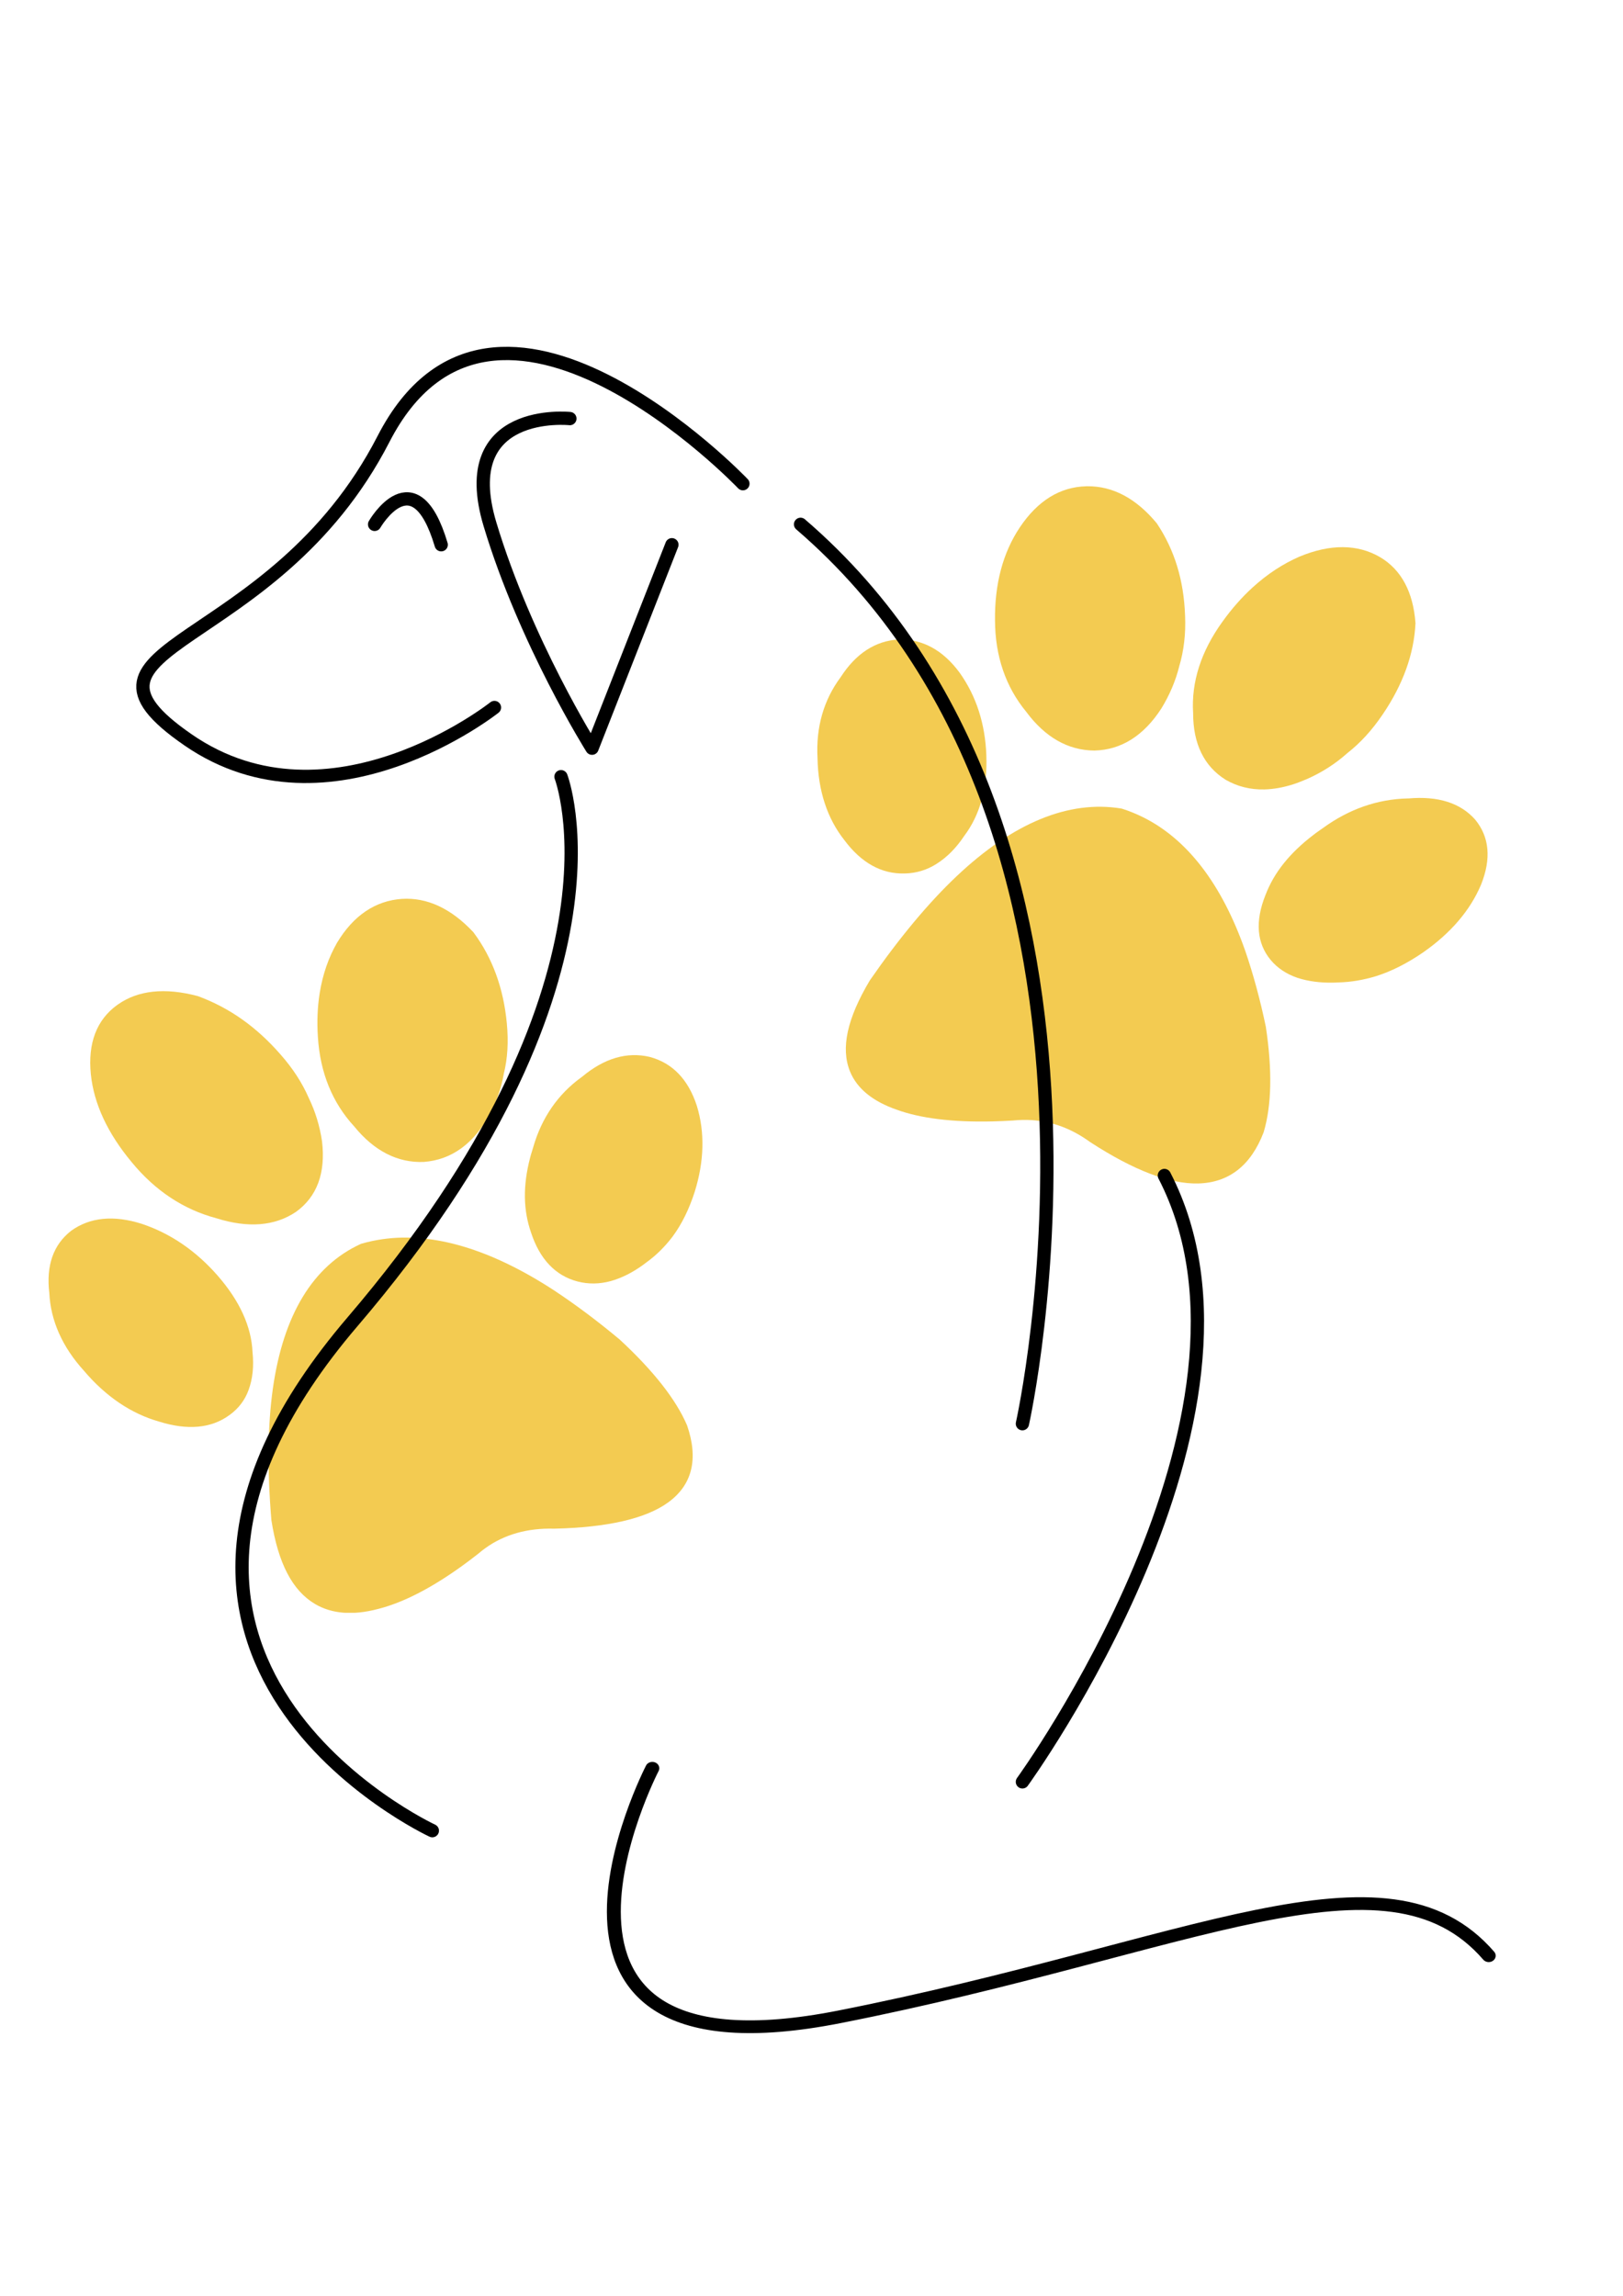 <?xml version="1.0" encoding="UTF-8" standalone="no"?>
<!-- Created with Inkscape (http://www.inkscape.org/) -->

<svg
   width="210mm"
   height="297mm"
   viewBox="0 0 210 297"
   version="1.1"
   id="svg1"
   inkscape:version="1.4.2 (f4327f4, 2025-05-13)"
   sodipodi:docname="logo.teste.svg"
   xmlns:inkscape="http://www.inkscape.org/namespaces/inkscape"
   xmlns:sodipodi="http://sodipodi.sourceforge.net/DTD/sodipodi-0.dtd"
   xmlns="http://www.w3.org/2000/svg"
   xmlns:svg="http://www.w3.org/2000/svg">
  <sodipodi:namedview
     id="namedview1"
     pagecolor="#ffffff"
     bordercolor="#000000"
     borderopacity="0.25"
     inkscape:showpageshadow="2"
     inkscape:pageopacity="0.0"
     inkscape:pagecheckerboard="0"
     inkscape:deskcolor="#d1d1d1"
     inkscape:document-units="mm"
     inkscape:zoom="0.72604517"
     inkscape:cx="396.66953"
     inkscape:cy="561.25984"
     inkscape:window-width="1920"
     inkscape:window-height="1017"
     inkscape:window-x="-8"
     inkscape:window-y="-8"
     inkscape:window-maximized="1"
     inkscape:current-layer="layer1" />
  <defs
     id="defs1">
    <clipPath
       id="clip-2">
      <path
         clip-rule="nonzero"
         d="M 1278.102,276.199 H 1467 V 562 h -188.898 z m 0,0"
         id="path2" />
    </clipPath>
    <clipPath
       id="clip-3">
      <path
         clip-rule="nonzero"
         d="m 343.602,1065 h 202.598 v 226 H 343.602 Z m 0,0"
         id="path3" />
    </clipPath>
    <clipPath
       id="clip-4">
      <path
         clip-rule="nonzero"
         d="M 561.102,1086 H 981 v 405 H 561.102 Z m 0,0"
         id="path4" />
    </clipPath>
    <clipPath
       id="clip-5">
      <path
         clip-rule="nonzero"
         d="m 895.102,1651 h 878.098 v 294 H 895.102 Z m 0,0"
         id="path5" />
    </clipPath>
  </defs>
  <g
     inkscape:label="Camada 1"
     inkscape:groupmode="layer"
     id="layer1">
    <path
       fill-rule="nonzero"
       fill="#f3cb51"
       fill-opacity="1"
       d="m 108.765,87.614 c 1.969,-3.064 4.484,-4.707 7.501,-4.888 3.091,-0.069 5.748,1.372 7.901,4.299 2.146,3.009 3.308,6.608 3.457,10.695 0.154,4.186 -0.813,7.692 -2.846,10.395 -1.05,1.579 -2.227,2.771 -3.605,3.644 -1.238,0.788 -2.609,1.203 -4.065,1.237 l -0.106,0.002 c -2.958,0.071 -5.567,-1.385 -7.745,-4.308 -2.228,-2.817 -3.398,-6.394 -3.478,-10.61 -0.22,-3.977 0.789,-7.511 2.985,-10.467"
       id="path17"
       style="stroke-width:0.125" />
    <path
       fill-rule="nonzero"
       fill="#f3cb51"
       fill-opacity="1"
       d="m 123.765,113.365 c 7.334,-6.931 14.53,-9.884 21.319,-8.769 l 0.115,0.028 c 0.886,0.287 1.761,0.637 2.595,1.047 5.801,2.837 10.291,8.676 13.333,17.351 1.032,3.007 1.925,6.296 2.659,9.809 0.848,5.611 0.756,10.185 -0.285,13.65 -1.644,4.3 -4.5,6.527 -8.487,6.621 -3.668,0.086 -8.359,-1.713 -13.971,-5.363 -2.697,-1.968 -5.642,-2.931 -8.758,-2.856 -0.393,0.008 -0.789,0.032 -1.221,0.075 -0.919,0.057 -1.826,0.095 -2.688,0.115 -5.11,0.118 -9.266,-0.392 -12.346,-1.514 -3.123,-1.08 -5.162,-2.754 -6.055,-4.967 -1.206,-2.985 -0.375,-6.823 2.574,-11.766 3.81,-5.5 7.582,-10.026 11.215,-13.46"
       id="path18"
       style="stroke-width:0.125" />
    <g
       clip-path="url(#clip-2)"
       id="g19"
       transform="matrix(0.131,0,0,0.12,-38.779,29.721)">
      <path
         fill-rule="nonzero"
         fill="#f3cb51"
         fill-opacity="1"
         d="m 1443.172,516 c -17.461,29.5 -39.742,44.781 -66.184,45.461 h -0.199 c -25.918,-0.25 -48.559,-14.391 -67.16,-41.801 -20.328,-26.922 -30.688,-60.059 -30.82,-98.5 -0.43,-39.391 7.84,-73.16 24.531,-100.352 17.629,-28.707 39.73,-43.617 65.699,-44.25 l 0.812,-0.019 c 25.207,-0.34 48.297,13.051 68.629,39.781 l 0.328,0.5 c 17.41,28.578 26.492,61.109 27.73,99.32 0.781,19.238 -1.18,37.621 -5.758,54.438 -3.531,15.562 -9.43,30.801 -17.609,45.422"
         id="path19" />
    </g>
    <path
       fill-rule="nonzero"
       fill="#f3cb51"
       fill-opacity="1"
       d="m 163.73,115.815 c 1.086,-2.888 3.115,-5.439 6.19,-7.789 0.255,-0.204 0.528,-0.395 0.803,-0.59 0.156,-0.104 0.309,-0.212 0.464,-0.324 3.364,-2.445 7.045,-3.728 10.933,-3.819 h 0.111 c 3.848,-0.336 6.742,0.581 8.647,2.744 1.843,2.242 2.096,5.074 0.749,8.423 -1.406,3.32 -3.927,6.267 -7.503,8.757 -2.063,1.415 -4.109,2.447 -6.087,3.068 -1.648,0.498 -3.278,0.77 -4.811,0.805 -0.005,0.002 -0.01,0.002 -0.01,0.002 -0.224,0.011 -0.447,0.021 -0.66,0.027 -1.723,0.038 -3.29,-0.169 -4.673,-0.618 -1.428,-0.487 -2.597,-1.264 -3.471,-2.312 -1.802,-2.173 -2.031,-4.992 -0.687,-8.372"
       id="path20"
       style="stroke-width:0.125" />
    <path
       fill-rule="nonzero"
       fill="#f3cb51"
       fill-opacity="1"
       d="m 178.919,92.403 c -1.394,2.062 -2.909,3.716 -4.593,5.029 -1.526,1.369 -3.276,2.49 -5.215,3.348 l -0.306,0.124 c -0.516,0.213 -1.006,0.412 -1.514,0.57 -1.283,0.406 -2.524,0.624 -3.693,0.652 -1.808,0.043 -3.483,-0.372 -5.004,-1.246 -2.802,-1.745 -4.217,-4.659 -4.215,-8.617 -0.257,-4.018 1.022,-8.006 3.805,-11.852 1.188,-1.657 2.499,-3.147 3.902,-4.426 1.896,-1.722 3.866,-3.015 6.032,-3.968 3.999,-1.664 7.522,-1.642 10.442,0.054 2.741,1.622 4.286,4.484 4.587,8.515 l 0.008,0.035 -0.008,0.038 c -0.188,3.936 -1.611,7.888 -4.229,11.745"
       id="path21"
       style="stroke-width:0.125" />
    <g
       clip-path="url(#clip-3)"
       id="g22"
       transform="matrix(0.131,0,0,0.12,-38.779,29.721)">
      <path
         fill-rule="nonzero"
         fill="#f3cb51"
         fill-opacity="1"
         d="m 366.27,1079.191 c 18.578,-14.621 42.098,-17.133 69.93,-7.461 28.195,10.289 53.309,29.008 74.691,55.66 21.859,27.27 33.469,55.16 34.551,82.551 1.434,15.348 0.18,28.73 -3.887,40.855 -3.617,10.934 -9.953,20.004 -18.715,26.895 l -0.629,0.496 c -17.789,14.008 -41.062,16.25 -69.051,6.688 -27.746,-8.617 -52.812,-27.188 -74.379,-55.004 -21.25,-25.59 -32.727,-53.852 -34.051,-83.621 -3.262,-29.531 3.93,-52.039 21.539,-67.059"
         id="path22" />
    </g>
    <g
       clip-path="url(#clip-4)"
       id="g23"
       transform="matrix(0.131,0,0,0.12,-38.779,29.721)">
      <path
         fill-rule="nonzero"
         fill="#f3cb51"
         fill-opacity="1"
         d="m 652.297,1093.371 0.855,-0.312 c 6.852,-2.148 13.973,-3.82 21.141,-4.898 49.754,-7.602 106.449,10.851 168.516,54.918 21.363,15.383 43.289,33.25 65.348,53.383 33.246,33.609 55.602,64.617 66.516,92.547 11.434,36.281 5.098,64.277 -18.891,83.156 -22.059,17.375 -59.801,26.852 -112.453,28.152 -26.348,-0.809 -49.238,6.266 -67.973,21.012 -2.359,1.863 -4.676,3.863 -7.102,6.106 -5.371,4.606 -10.715,9.004 -15.906,13.09 -30.707,24.18 -58.762,39.805 -83.223,46.426 -24.574,7.051 -45.398,5.234 -61.98,-5.457 -22.324,-14.457 -36.434,-43.91 -43.082,-90.473 -4.133,-54.191 -3.66,-101.766 1.414,-141.348 10.312,-79.941 39.625,-132.633 86.82,-156.301"
         id="path23" />
    </g>
    <path
       fill-rule="nonzero"
       fill="#f3cb51"
       fill-opacity="1"
       d="m 38.305,156.771 -0.015,0.008 -0.009,0.006 c -2.729,1.838 -6.208,2.107 -10.299,0.81 -4.235,-1.126 -7.913,-3.564 -10.936,-7.242 -3.129,-3.749 -4.907,-7.583 -5.292,-11.387 -0.4,-4.018 0.745,-7.033 3.41,-8.956 l 0.085,-0.059 c 2.61,-1.842 6.075,-2.212 10.296,-1.103 l 0.073,0.021 c 4.058,1.495 7.554,3.964 10.677,7.541 1.584,1.792 2.82,3.695 3.66,5.637 0.848,1.745 1.423,3.631 1.714,5.618 0.481,4.083 -0.652,7.146 -3.366,9.106"
       id="path24"
       style="stroke-width:0.125" />
    <path
       fill-rule="nonzero"
       fill="#f3cb51"
       fill-opacity="1"
       d="m 83.685,163.273 c -0.002,0.002 -0.002,0.002 -0.002,0.002 -0.174,0.134 -0.344,0.261 -0.513,0.387 -1.353,0.974 -2.742,1.671 -4.141,2.066 -1.465,0.398 -2.909,0.413 -4.297,0.053 -2.862,-0.748 -4.889,-2.88 -6.019,-6.325 -1.018,-2.91 -1.06,-6.064 -0.135,-9.636 0.073,-0.304 0.167,-0.605 0.264,-0.914 0.053,-0.167 0.106,-0.337 0.156,-0.514 1.097,-3.803 3.202,-6.85 6.26,-9.055 l 0.088,-0.065 c 2.862,-2.378 5.781,-3.232 8.719,-2.544 2.941,0.782 4.992,2.91 6.102,6.334 1.048,3.43 0.951,7.173 -0.282,11.129 -0.731,2.265 -1.693,4.214 -2.873,5.799 -0.992,1.303 -2.119,2.414 -3.326,3.284"
       id="path25"
       style="stroke-width:0.125" />
    <path
       fill-rule="nonzero"
       fill="#f3cb51"
       fill-opacity="1"
       d="m 63.197,144.463 -0.165,0.266 c -0.279,0.455 -0.537,0.883 -0.842,1.289 -0.76,1.027 -1.611,1.884 -2.53,2.549 -1.418,1.024 -3.032,1.612 -4.822,1.748 -3.384,0.138 -6.425,-1.417 -9.004,-4.59 -2.835,-3.074 -4.417,-6.971 -4.702,-11.578 -0.132,-1.979 -0.053,-3.894 0.235,-5.689 0.393,-2.417 1.127,-4.534 2.236,-6.486 2.116,-3.529 4.951,-5.447 8.397,-5.686 3.258,-0.207 6.363,1.236 9.239,4.297 l 0.027,0.03 0.02,0.032 c 2.424,3.254 3.865,7.2 4.291,11.725 0.232,2.415 0.1,4.573 -0.393,6.549 -0.329,1.934 -0.995,3.791 -1.987,5.543"
       id="path26"
       style="stroke-width:0.125" />
    <path
       fill="none"
       stroke-width="1.719"
       stroke-linecap="round"
       stroke-linejoin="round"
       stroke="#000000"
       stroke-opacity="1"
       stroke-miterlimit="4"
       d="m 72.587,100.477 c 0,0 10.351,26.851 -26.989,70.531 -37.34,43.68 10.34,65.819 10.34,65.819"
       id="path27" />
    <path
       fill="none"
       stroke-width="1.719"
       stroke-linecap="round"
       stroke-linejoin="round"
       stroke="#000000"
       stroke-opacity="1"
       stroke-miterlimit="4"
       d="m 132.29,230.512 c 0,0 34.443,-47.381 18.369,-78.443"
       id="path28" />
    <path
       fill="none"
       stroke-width="1.719"
       stroke-linecap="round"
       stroke-linejoin="round"
       stroke="#000000"
       stroke-opacity="1"
       stroke-miterlimit="4"
       d="m 132.29,184.178 c 0,0 17.234,-76.863 -28.705,-116.348"
       id="path29" />
    <path
       fill="none"
       stroke-width="1.719"
       stroke-linecap="round"
       stroke-linejoin="round"
       stroke="#000000"
       stroke-opacity="1"
       stroke-miterlimit="4"
       d="m 96.125,62.573 c 0,0 -32.148,-33.691 -46.499,-5.789 C 35.275,84.685 5.996,83.095 24.368,95.738 c 18.372,12.643 39.609,-4.211 39.609,-4.211"
       id="path30" />
    <path
       fill="none"
       stroke-width="1.719"
       stroke-linecap="round"
       stroke-linejoin="round"
       stroke="#000000"
       stroke-opacity="1"
       stroke-miterlimit="4"
       d="m 73.735,54.15 c 0,0 -14.925,-1.578 -10.333,13.687 C 67.994,83.101 76.604,96.792 76.604,96.792 L 86.937,70.471"
       id="path31" />
    <g
       clip-path="url(#clip-5)"
       id="g32"
       transform="matrix(0.131,0,0,0.12,-38.779,29.721)">
      <path
         fill="none"
         stroke-width="137.414"
         stroke-linecap="round"
         stroke-linejoin="round"
         stroke="#000000"
         stroke-opacity="1"
         stroke-miterlimit="4"
         d="m 9403.439,-5904.058 c 0,0 -1625.599,3426.571 1845.465,2680.396 3471.103,-746.136 5404.781,-1933.4 6415.589,-659.582"
         transform="matrix(0.1,0,0,0.1,0,2249)"
         id="path32" />
    </g>
    <path
       fill="none"
       stroke-width="1.719"
       stroke-linecap="round"
       stroke-linejoin="round"
       stroke="#000000"
       stroke-opacity="1"
       stroke-miterlimit="4"
       d="m 48.47,67.837 c 0,0 5.167,-8.949 8.617,2.635"
       id="path33" />
  </g>
</svg>
